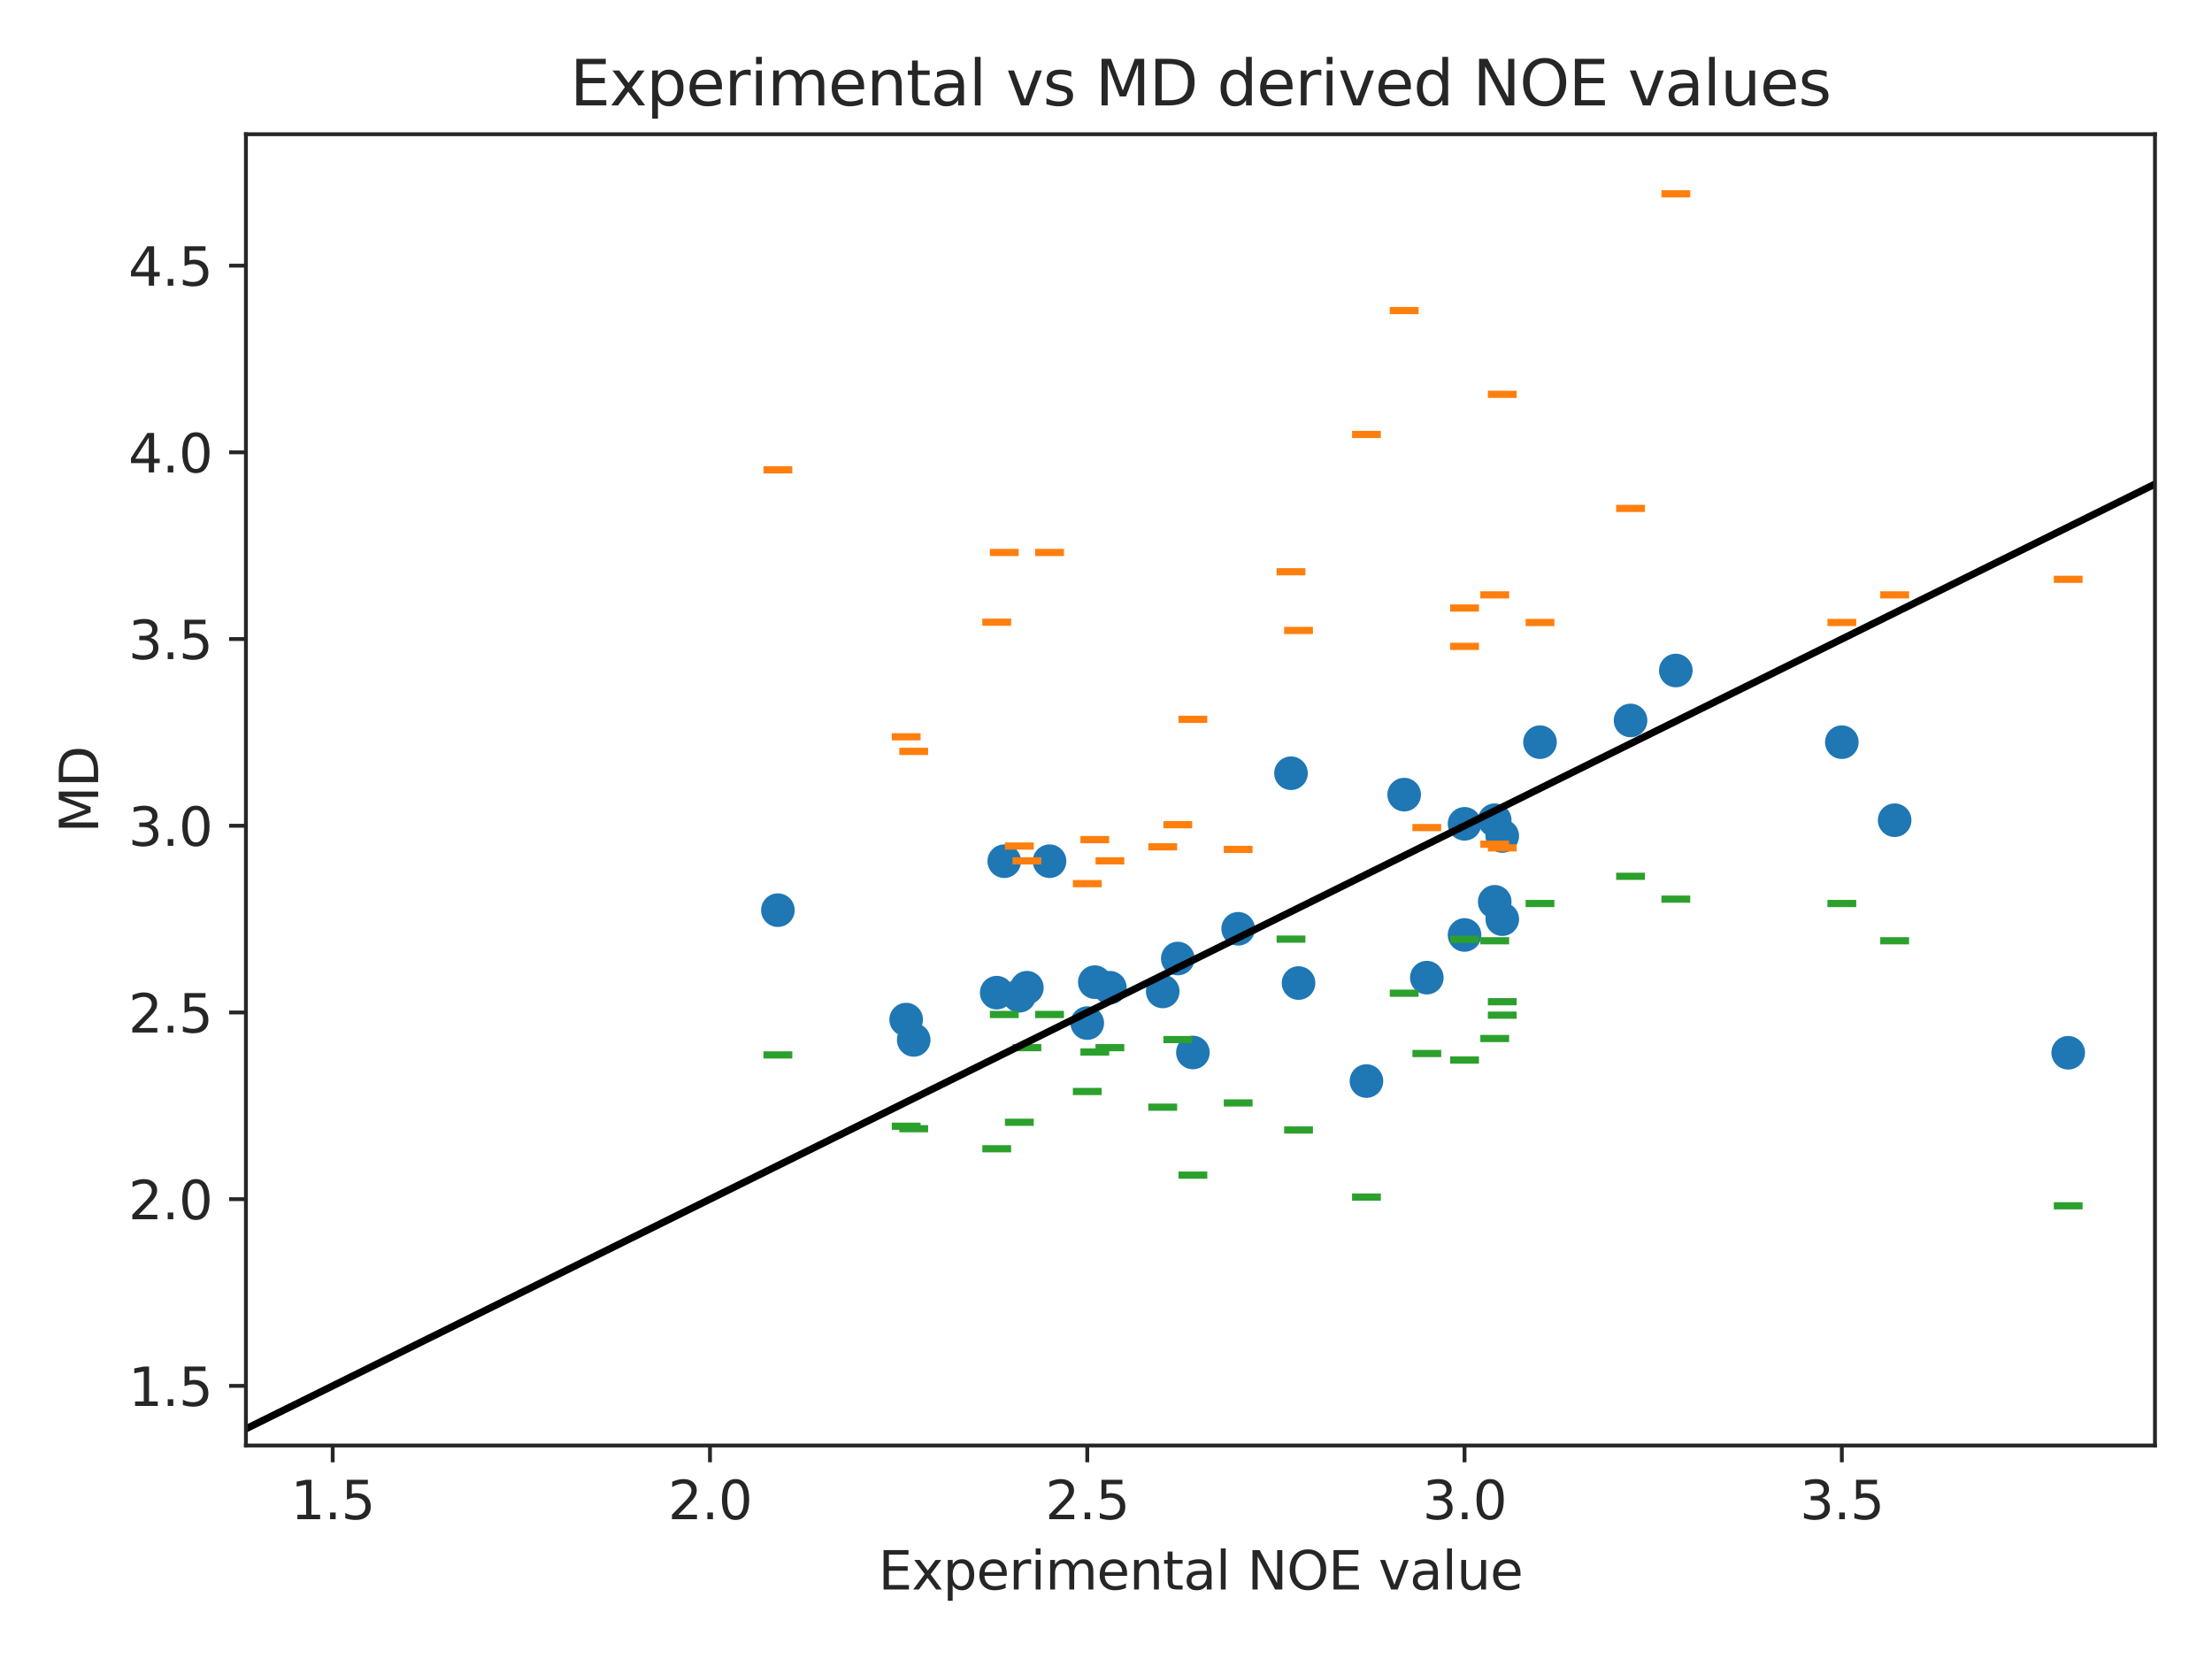 <?xml version="1.0" encoding="utf-8" standalone="no"?>
<!DOCTYPE svg PUBLIC "-//W3C//DTD SVG 1.1//EN"
  "http://www.w3.org/Graphics/SVG/1.1/DTD/svg11.dtd">
<svg xmlns:xlink="http://www.w3.org/1999/xlink" width="460.8pt" height="345.6pt" viewBox="0 0 460.8 345.6" xmlns="http://www.w3.org/2000/svg" version="1.1">
 <defs>
  <style type="text/css">*{stroke-linejoin: round; stroke-linecap: butt}</style>
 </defs>
 <g id="figure_1">
  <g id="patch_1">
   <path d="M 0 345.6 
L 460.8 345.6 
L 460.8 0 
L 0 0 
z
" style="fill: #ffffff"/>
  </g>
  <g id="axes_1">
   <g id="patch_2">
    <path d="M 51.23 301.12 
L 448.92 301.12 
L 448.92 27.96 
L 51.23 27.96 
z
" style="fill: #ffffff"/>
   </g>
   <g id="matplotlib.axis_1">
    <g id="xtick_1">
     <g id="line2d_1">
      <defs>
       <path id="md9fd2dca72" d="M 0 0 
L 0 3.5 
" style="stroke: #262626; stroke-width: 0.8"/>
      </defs>
      <g>
       <use xlink:href="#md9fd2dca72" x="69.307" y="301.12" style="fill: #262626; stroke: #262626; stroke-width: 0.8"/>
      </g>
     </g>
     <g id="text_1">
      <!-- 1.5 -->
      <g style="fill: #262626" transform="translate(60.56 316.478)scale(0.11 -0.11)">
       <defs>
        <path id="DejaVuSans-31" d="M 794 531 
L 1825 531 
L 1825 4091 
L 703 3866 
L 703 4441 
L 1819 4666 
L 2450 4666 
L 2450 531 
L 3481 531 
L 3481 0 
L 794 0 
L 794 531 
z
" transform="scale(0.016)"/>
        <path id="DejaVuSans-2e" d="M 684 794 
L 1344 794 
L 1344 0 
L 684 0 
L 684 794 
z
" transform="scale(0.016)"/>
        <path id="DejaVuSans-35" d="M 691 4666 
L 3169 4666 
L 3169 4134 
L 1269 4134 
L 1269 2991 
Q 1406 3038 1543 3061 
Q 1681 3084 1819 3084 
Q 2600 3084 3056 2656 
Q 3513 2228 3513 1497 
Q 3513 744 3044 326 
Q 2575 -91 1722 -91 
Q 1428 -91 1123 -41 
Q 819 9 494 109 
L 494 744 
Q 775 591 1075 516 
Q 1375 441 1709 441 
Q 2250 441 2565 725 
Q 2881 1009 2881 1497 
Q 2881 1984 2565 2268 
Q 2250 2553 1709 2553 
Q 1456 2553 1204 2497 
Q 953 2441 691 2322 
L 691 4666 
z
" transform="scale(0.016)"/>
       </defs>
       <use xlink:href="#DejaVuSans-31"/>
       <use xlink:href="#DejaVuSans-2e" x="63.623"/>
       <use xlink:href="#DejaVuSans-35" x="95.41"/>
      </g>
     </g>
    </g>
    <g id="xtick_2">
     <g id="line2d_2">
      <g>
       <use xlink:href="#md9fd2dca72" x="147.902" y="301.12" style="fill: #262626; stroke: #262626; stroke-width: 0.8"/>
      </g>
     </g>
     <g id="text_2">
      <!-- 2.0 -->
      <g style="fill: #262626" transform="translate(139.155 316.478)scale(0.11 -0.11)">
       <defs>
        <path id="DejaVuSans-32" d="M 1228 531 
L 3431 531 
L 3431 0 
L 469 0 
L 469 531 
Q 828 903 1448 1529 
Q 2069 2156 2228 2338 
Q 2531 2678 2651 2914 
Q 2772 3150 2772 3378 
Q 2772 3750 2511 3984 
Q 2250 4219 1831 4219 
Q 1534 4219 1204 4116 
Q 875 4013 500 3803 
L 500 4441 
Q 881 4594 1212 4672 
Q 1544 4750 1819 4750 
Q 2544 4750 2975 4387 
Q 3406 4025 3406 3419 
Q 3406 3131 3298 2873 
Q 3191 2616 2906 2266 
Q 2828 2175 2409 1742 
Q 1991 1309 1228 531 
z
" transform="scale(0.016)"/>
        <path id="DejaVuSans-30" d="M 2034 4250 
Q 1547 4250 1301 3770 
Q 1056 3291 1056 2328 
Q 1056 1369 1301 889 
Q 1547 409 2034 409 
Q 2525 409 2770 889 
Q 3016 1369 3016 2328 
Q 3016 3291 2770 3770 
Q 2525 4250 2034 4250 
z
M 2034 4750 
Q 2819 4750 3233 4129 
Q 3647 3509 3647 2328 
Q 3647 1150 3233 529 
Q 2819 -91 2034 -91 
Q 1250 -91 836 529 
Q 422 1150 422 2328 
Q 422 3509 836 4129 
Q 1250 4750 2034 4750 
z
" transform="scale(0.016)"/>
       </defs>
       <use xlink:href="#DejaVuSans-32"/>
       <use xlink:href="#DejaVuSans-2e" x="63.623"/>
       <use xlink:href="#DejaVuSans-30" x="95.41"/>
      </g>
     </g>
    </g>
    <g id="xtick_3">
     <g id="line2d_3">
      <g>
       <use xlink:href="#md9fd2dca72" x="226.497" y="301.12" style="fill: #262626; stroke: #262626; stroke-width: 0.8"/>
      </g>
     </g>
     <g id="text_3">
      <!-- 2.5 -->
      <g style="fill: #262626" transform="translate(217.75 316.478)scale(0.11 -0.11)">
       <use xlink:href="#DejaVuSans-32"/>
       <use xlink:href="#DejaVuSans-2e" x="63.623"/>
       <use xlink:href="#DejaVuSans-35" x="95.41"/>
      </g>
     </g>
    </g>
    <g id="xtick_4">
     <g id="line2d_4">
      <g>
       <use xlink:href="#md9fd2dca72" x="305.091" y="301.12" style="fill: #262626; stroke: #262626; stroke-width: 0.8"/>
      </g>
     </g>
     <g id="text_4">
      <!-- 3.0 -->
      <g style="fill: #262626" transform="translate(296.345 316.478)scale(0.11 -0.11)">
       <defs>
        <path id="DejaVuSans-33" d="M 2597 2516 
Q 3050 2419 3304 2112 
Q 3559 1806 3559 1356 
Q 3559 666 3084 287 
Q 2609 -91 1734 -91 
Q 1441 -91 1130 -33 
Q 819 25 488 141 
L 488 750 
Q 750 597 1062 519 
Q 1375 441 1716 441 
Q 2309 441 2620 675 
Q 2931 909 2931 1356 
Q 2931 1769 2642 2001 
Q 2353 2234 1838 2234 
L 1294 2234 
L 1294 2753 
L 1863 2753 
Q 2328 2753 2575 2939 
Q 2822 3125 2822 3475 
Q 2822 3834 2567 4026 
Q 2313 4219 1838 4219 
Q 1578 4219 1281 4162 
Q 984 4106 628 3988 
L 628 4550 
Q 988 4650 1302 4700 
Q 1616 4750 1894 4750 
Q 2613 4750 3031 4423 
Q 3450 4097 3450 3541 
Q 3450 3153 3228 2886 
Q 3006 2619 2597 2516 
z
" transform="scale(0.016)"/>
       </defs>
       <use xlink:href="#DejaVuSans-33"/>
       <use xlink:href="#DejaVuSans-2e" x="63.623"/>
       <use xlink:href="#DejaVuSans-30" x="95.41"/>
      </g>
     </g>
    </g>
    <g id="xtick_5">
     <g id="line2d_5">
      <g>
       <use xlink:href="#md9fd2dca72" x="383.686" y="301.12" style="fill: #262626; stroke: #262626; stroke-width: 0.8"/>
      </g>
     </g>
     <g id="text_5">
      <!-- 3.5 -->
      <g style="fill: #262626" transform="translate(374.94 316.478)scale(0.11 -0.11)">
       <use xlink:href="#DejaVuSans-33"/>
       <use xlink:href="#DejaVuSans-2e" x="63.623"/>
       <use xlink:href="#DejaVuSans-35" x="95.41"/>
      </g>
     </g>
    </g>
    <g id="text_6">
     <!-- Experimental NOE value -->
     <g style="fill: #262626" transform="translate(182.959 331.124)scale(0.11 -0.11)">
      <defs>
       <path id="DejaVuSans-45" d="M 628 4666 
L 3578 4666 
L 3578 4134 
L 1259 4134 
L 1259 2753 
L 3481 2753 
L 3481 2222 
L 1259 2222 
L 1259 531 
L 3634 531 
L 3634 0 
L 628 0 
L 628 4666 
z
" transform="scale(0.016)"/>
       <path id="DejaVuSans-78" d="M 3513 3500 
L 2247 1797 
L 3578 0 
L 2900 0 
L 1881 1375 
L 863 0 
L 184 0 
L 1544 1831 
L 300 3500 
L 978 3500 
L 1906 2253 
L 2834 3500 
L 3513 3500 
z
" transform="scale(0.016)"/>
       <path id="DejaVuSans-70" d="M 1159 525 
L 1159 -1331 
L 581 -1331 
L 581 3500 
L 1159 3500 
L 1159 2969 
Q 1341 3281 1617 3432 
Q 1894 3584 2278 3584 
Q 2916 3584 3314 3078 
Q 3713 2572 3713 1747 
Q 3713 922 3314 415 
Q 2916 -91 2278 -91 
Q 1894 -91 1617 61 
Q 1341 213 1159 525 
z
M 3116 1747 
Q 3116 2381 2855 2742 
Q 2594 3103 2138 3103 
Q 1681 3103 1420 2742 
Q 1159 2381 1159 1747 
Q 1159 1113 1420 752 
Q 1681 391 2138 391 
Q 2594 391 2855 752 
Q 3116 1113 3116 1747 
z
" transform="scale(0.016)"/>
       <path id="DejaVuSans-65" d="M 3597 1894 
L 3597 1613 
L 953 1613 
Q 991 1019 1311 708 
Q 1631 397 2203 397 
Q 2534 397 2845 478 
Q 3156 559 3463 722 
L 3463 178 
Q 3153 47 2828 -22 
Q 2503 -91 2169 -91 
Q 1331 -91 842 396 
Q 353 884 353 1716 
Q 353 2575 817 3079 
Q 1281 3584 2069 3584 
Q 2775 3584 3186 3129 
Q 3597 2675 3597 1894 
z
M 3022 2063 
Q 3016 2534 2758 2815 
Q 2500 3097 2075 3097 
Q 1594 3097 1305 2825 
Q 1016 2553 972 2059 
L 3022 2063 
z
" transform="scale(0.016)"/>
       <path id="DejaVuSans-72" d="M 2631 2963 
Q 2534 3019 2420 3045 
Q 2306 3072 2169 3072 
Q 1681 3072 1420 2755 
Q 1159 2438 1159 1844 
L 1159 0 
L 581 0 
L 581 3500 
L 1159 3500 
L 1159 2956 
Q 1341 3275 1631 3429 
Q 1922 3584 2338 3584 
Q 2397 3584 2469 3576 
Q 2541 3569 2628 3553 
L 2631 2963 
z
" transform="scale(0.016)"/>
       <path id="DejaVuSans-69" d="M 603 3500 
L 1178 3500 
L 1178 0 
L 603 0 
L 603 3500 
z
M 603 4863 
L 1178 4863 
L 1178 4134 
L 603 4134 
L 603 4863 
z
" transform="scale(0.016)"/>
       <path id="DejaVuSans-6d" d="M 3328 2828 
Q 3544 3216 3844 3400 
Q 4144 3584 4550 3584 
Q 5097 3584 5394 3201 
Q 5691 2819 5691 2113 
L 5691 0 
L 5113 0 
L 5113 2094 
Q 5113 2597 4934 2840 
Q 4756 3084 4391 3084 
Q 3944 3084 3684 2787 
Q 3425 2491 3425 1978 
L 3425 0 
L 2847 0 
L 2847 2094 
Q 2847 2600 2669 2842 
Q 2491 3084 2119 3084 
Q 1678 3084 1418 2786 
Q 1159 2488 1159 1978 
L 1159 0 
L 581 0 
L 581 3500 
L 1159 3500 
L 1159 2956 
Q 1356 3278 1631 3431 
Q 1906 3584 2284 3584 
Q 2666 3584 2933 3390 
Q 3200 3197 3328 2828 
z
" transform="scale(0.016)"/>
       <path id="DejaVuSans-6e" d="M 3513 2113 
L 3513 0 
L 2938 0 
L 2938 2094 
Q 2938 2591 2744 2837 
Q 2550 3084 2163 3084 
Q 1697 3084 1428 2787 
Q 1159 2491 1159 1978 
L 1159 0 
L 581 0 
L 581 3500 
L 1159 3500 
L 1159 2956 
Q 1366 3272 1645 3428 
Q 1925 3584 2291 3584 
Q 2894 3584 3203 3211 
Q 3513 2838 3513 2113 
z
" transform="scale(0.016)"/>
       <path id="DejaVuSans-74" d="M 1172 4494 
L 1172 3500 
L 2356 3500 
L 2356 3053 
L 1172 3053 
L 1172 1153 
Q 1172 725 1289 603 
Q 1406 481 1766 481 
L 2356 481 
L 2356 0 
L 1766 0 
Q 1100 0 847 248 
Q 594 497 594 1153 
L 594 3053 
L 172 3053 
L 172 3500 
L 594 3500 
L 594 4494 
L 1172 4494 
z
" transform="scale(0.016)"/>
       <path id="DejaVuSans-61" d="M 2194 1759 
Q 1497 1759 1228 1600 
Q 959 1441 959 1056 
Q 959 750 1161 570 
Q 1363 391 1709 391 
Q 2188 391 2477 730 
Q 2766 1069 2766 1631 
L 2766 1759 
L 2194 1759 
z
M 3341 1997 
L 3341 0 
L 2766 0 
L 2766 531 
Q 2569 213 2275 61 
Q 1981 -91 1556 -91 
Q 1019 -91 701 211 
Q 384 513 384 1019 
Q 384 1609 779 1909 
Q 1175 2209 1959 2209 
L 2766 2209 
L 2766 2266 
Q 2766 2663 2505 2880 
Q 2244 3097 1772 3097 
Q 1472 3097 1187 3025 
Q 903 2953 641 2809 
L 641 3341 
Q 956 3463 1253 3523 
Q 1550 3584 1831 3584 
Q 2591 3584 2966 3190 
Q 3341 2797 3341 1997 
z
" transform="scale(0.016)"/>
       <path id="DejaVuSans-6c" d="M 603 4863 
L 1178 4863 
L 1178 0 
L 603 0 
L 603 4863 
z
" transform="scale(0.016)"/>
       <path id="DejaVuSans-20" transform="scale(0.016)"/>
       <path id="DejaVuSans-4e" d="M 628 4666 
L 1478 4666 
L 3547 763 
L 3547 4666 
L 4159 4666 
L 4159 0 
L 3309 0 
L 1241 3903 
L 1241 0 
L 628 0 
L 628 4666 
z
" transform="scale(0.016)"/>
       <path id="DejaVuSans-4f" d="M 2522 4238 
Q 1834 4238 1429 3725 
Q 1025 3213 1025 2328 
Q 1025 1447 1429 934 
Q 1834 422 2522 422 
Q 3209 422 3611 934 
Q 4013 1447 4013 2328 
Q 4013 3213 3611 3725 
Q 3209 4238 2522 4238 
z
M 2522 4750 
Q 3503 4750 4090 4092 
Q 4678 3434 4678 2328 
Q 4678 1225 4090 567 
Q 3503 -91 2522 -91 
Q 1538 -91 948 565 
Q 359 1222 359 2328 
Q 359 3434 948 4092 
Q 1538 4750 2522 4750 
z
" transform="scale(0.016)"/>
       <path id="DejaVuSans-76" d="M 191 3500 
L 800 3500 
L 1894 563 
L 2988 3500 
L 3597 3500 
L 2284 0 
L 1503 0 
L 191 3500 
z
" transform="scale(0.016)"/>
       <path id="DejaVuSans-75" d="M 544 1381 
L 544 3500 
L 1119 3500 
L 1119 1403 
Q 1119 906 1312 657 
Q 1506 409 1894 409 
Q 2359 409 2629 706 
Q 2900 1003 2900 1516 
L 2900 3500 
L 3475 3500 
L 3475 0 
L 2900 0 
L 2900 538 
Q 2691 219 2414 64 
Q 2138 -91 1772 -91 
Q 1169 -91 856 284 
Q 544 659 544 1381 
z
M 1991 3584 
L 1991 3584 
z
" transform="scale(0.016)"/>
      </defs>
      <use xlink:href="#DejaVuSans-45"/>
      <use xlink:href="#DejaVuSans-78" x="63.184"/>
      <use xlink:href="#DejaVuSans-70" x="122.363"/>
      <use xlink:href="#DejaVuSans-65" x="185.84"/>
      <use xlink:href="#DejaVuSans-72" x="247.363"/>
      <use xlink:href="#DejaVuSans-69" x="288.477"/>
      <use xlink:href="#DejaVuSans-6d" x="316.26"/>
      <use xlink:href="#DejaVuSans-65" x="413.672"/>
      <use xlink:href="#DejaVuSans-6e" x="475.195"/>
      <use xlink:href="#DejaVuSans-74" x="538.574"/>
      <use xlink:href="#DejaVuSans-61" x="577.783"/>
      <use xlink:href="#DejaVuSans-6c" x="639.062"/>
      <use xlink:href="#DejaVuSans-20" x="666.846"/>
      <use xlink:href="#DejaVuSans-4e" x="698.633"/>
      <use xlink:href="#DejaVuSans-4f" x="773.438"/>
      <use xlink:href="#DejaVuSans-45" x="852.148"/>
      <use xlink:href="#DejaVuSans-20" x="915.332"/>
      <use xlink:href="#DejaVuSans-76" x="947.119"/>
      <use xlink:href="#DejaVuSans-61" x="1006.299"/>
      <use xlink:href="#DejaVuSans-6c" x="1067.578"/>
      <use xlink:href="#DejaVuSans-75" x="1095.361"/>
      <use xlink:href="#DejaVuSans-65" x="1158.74"/>
     </g>
    </g>
   </g>
   <g id="matplotlib.axis_2">
    <g id="ytick_1">
     <g id="line2d_6">
      <defs>
       <path id="m2991cd51f7" d="M 0 0 
L -3.5 0 
" style="stroke: #262626; stroke-width: 0.8"/>
      </defs>
      <g>
       <use xlink:href="#m2991cd51f7" x="51.23" y="288.704" style="fill: #262626; stroke: #262626; stroke-width: 0.8"/>
      </g>
     </g>
     <g id="text_7">
      <!-- 1.5 -->
      <g style="fill: #262626" transform="translate(26.737 292.883)scale(0.11 -0.11)">
       <use xlink:href="#DejaVuSans-31"/>
       <use xlink:href="#DejaVuSans-2e" x="63.623"/>
       <use xlink:href="#DejaVuSans-35" x="95.41"/>
      </g>
     </g>
    </g>
    <g id="ytick_2">
     <g id="line2d_7">
      <g>
       <use xlink:href="#m2991cd51f7" x="51.23" y="249.809" style="fill: #262626; stroke: #262626; stroke-width: 0.8"/>
      </g>
     </g>
     <g id="text_8">
      <!-- 2.0 -->
      <g style="fill: #262626" transform="translate(26.737 253.988)scale(0.11 -0.11)">
       <use xlink:href="#DejaVuSans-32"/>
       <use xlink:href="#DejaVuSans-2e" x="63.623"/>
       <use xlink:href="#DejaVuSans-30" x="95.41"/>
      </g>
     </g>
    </g>
    <g id="ytick_3">
     <g id="line2d_8">
      <g>
       <use xlink:href="#m2991cd51f7" x="51.23" y="210.914" style="fill: #262626; stroke: #262626; stroke-width: 0.8"/>
      </g>
     </g>
     <g id="text_9">
      <!-- 2.5 -->
      <g style="fill: #262626" transform="translate(26.737 215.094)scale(0.11 -0.11)">
       <use xlink:href="#DejaVuSans-32"/>
       <use xlink:href="#DejaVuSans-2e" x="63.623"/>
       <use xlink:href="#DejaVuSans-35" x="95.41"/>
      </g>
     </g>
    </g>
    <g id="ytick_4">
     <g id="line2d_9">
      <g>
       <use xlink:href="#m2991cd51f7" x="51.23" y="172.02" style="fill: #262626; stroke: #262626; stroke-width: 0.8"/>
      </g>
     </g>
     <g id="text_10">
      <!-- 3.0 -->
      <g style="fill: #262626" transform="translate(26.737 176.199)scale(0.11 -0.11)">
       <use xlink:href="#DejaVuSans-33"/>
       <use xlink:href="#DejaVuSans-2e" x="63.623"/>
       <use xlink:href="#DejaVuSans-30" x="95.41"/>
      </g>
     </g>
    </g>
    <g id="ytick_5">
     <g id="line2d_10">
      <g>
       <use xlink:href="#m2991cd51f7" x="51.23" y="133.125" style="fill: #262626; stroke: #262626; stroke-width: 0.8"/>
      </g>
     </g>
     <g id="text_11">
      <!-- 3.5 -->
      <g style="fill: #262626" transform="translate(26.737 137.304)scale(0.11 -0.11)">
       <use xlink:href="#DejaVuSans-33"/>
       <use xlink:href="#DejaVuSans-2e" x="63.623"/>
       <use xlink:href="#DejaVuSans-35" x="95.41"/>
      </g>
     </g>
    </g>
    <g id="ytick_6">
     <g id="line2d_11">
      <g>
       <use xlink:href="#m2991cd51f7" x="51.23" y="94.231" style="fill: #262626; stroke: #262626; stroke-width: 0.8"/>
      </g>
     </g>
     <g id="text_12">
      <!-- 4.0 -->
      <g style="fill: #262626" transform="translate(26.737 98.41)scale(0.11 -0.11)">
       <defs>
        <path id="DejaVuSans-34" d="M 2419 4116 
L 825 1625 
L 2419 1625 
L 2419 4116 
z
M 2253 4666 
L 3047 4666 
L 3047 1625 
L 3713 1625 
L 3713 1100 
L 3047 1100 
L 3047 0 
L 2419 0 
L 2419 1100 
L 313 1100 
L 313 1709 
L 2253 4666 
z
" transform="scale(0.016)"/>
       </defs>
       <use xlink:href="#DejaVuSans-34"/>
       <use xlink:href="#DejaVuSans-2e" x="63.623"/>
       <use xlink:href="#DejaVuSans-30" x="95.41"/>
      </g>
     </g>
    </g>
    <g id="ytick_7">
     <g id="line2d_12">
      <g>
       <use xlink:href="#m2991cd51f7" x="51.23" y="55.336" style="fill: #262626; stroke: #262626; stroke-width: 0.8"/>
      </g>
     </g>
     <g id="text_13">
      <!-- 4.5 -->
      <g style="fill: #262626" transform="translate(26.737 59.515)scale(0.11 -0.11)">
       <use xlink:href="#DejaVuSans-34"/>
       <use xlink:href="#DejaVuSans-2e" x="63.623"/>
       <use xlink:href="#DejaVuSans-35" x="95.41"/>
      </g>
     </g>
    </g>
    <g id="text_14">
     <!-- MD -->
     <g style="fill: #262626" transform="translate(20.449 173.52)rotate(-90)scale(0.11 -0.11)">
      <defs>
       <path id="DejaVuSans-4d" d="M 628 4666 
L 1569 4666 
L 2759 1491 
L 3956 4666 
L 4897 4666 
L 4897 0 
L 4281 0 
L 4281 4097 
L 3078 897 
L 2444 897 
L 1241 4097 
L 1241 0 
L 628 0 
L 628 4666 
z
" transform="scale(0.016)"/>
       <path id="DejaVuSans-44" d="M 1259 4147 
L 1259 519 
L 2022 519 
Q 2988 519 3436 956 
Q 3884 1394 3884 2338 
Q 3884 3275 3436 3711 
Q 2988 4147 2022 4147 
L 1259 4147 
z
M 628 4666 
L 1925 4666 
Q 3281 4666 3915 4102 
Q 4550 3538 4550 2338 
Q 4550 1131 3912 565 
Q 3275 0 1925 0 
L 628 0 
L 628 4666 
z
" transform="scale(0.016)"/>
      </defs>
      <use xlink:href="#DejaVuSans-4d"/>
      <use xlink:href="#DejaVuSans-44" x="86.279"/>
     </g>
    </g>
   </g>
   <g id="PathCollection_1">
    <defs>
     <path id="m5718b74401" d="M 0 3 
C 0.796 3 1.559 2.684 2.121 2.121 
C 2.684 1.559 3 0.796 3 0 
C 3 -0.796 2.684 -1.559 2.121 -2.121 
C 1.559 -2.684 0.796 -3 0 -3 
C -0.796 -3 -1.559 -2.684 -2.121 -2.121 
C -2.684 -1.559 -3 -0.796 -3 0 
C -3 0.796 -2.684 1.559 -2.121 2.121 
C -1.559 2.684 -0.796 3 0 3 
z
" style="stroke: #1f77b4"/>
    </defs>
    <g clip-path="url(#pfb254a629b)">
     <use xlink:href="#m5718b74401" x="248.503" y="219.254" style="fill: #1f77b4; stroke: #1f77b4"/>
     <use xlink:href="#m5718b74401" x="284.657" y="225.203" style="fill: #1f77b4; stroke: #1f77b4"/>
     <use xlink:href="#m5718b74401" x="430.843" y="219.311" style="fill: #1f77b4; stroke: #1f77b4"/>
     <use xlink:href="#m5718b74401" x="242.216" y="206.533" style="fill: #1f77b4; stroke: #1f77b4"/>
     <use xlink:href="#m5718b74401" x="226.497" y="213.127" style="fill: #1f77b4; stroke: #1f77b4"/>
     <use xlink:href="#m5718b74401" x="312.951" y="191.483" style="fill: #1f77b4; stroke: #1f77b4"/>
     <use xlink:href="#m5718b74401" x="257.934" y="193.482" style="fill: #1f77b4; stroke: #1f77b4"/>
     <use xlink:href="#m5718b74401" x="311.379" y="187.864" style="fill: #1f77b4; stroke: #1f77b4"/>
     <use xlink:href="#m5718b74401" x="212.349" y="207.434" style="fill: #1f77b4; stroke: #1f77b4"/>
     <use xlink:href="#m5718b74401" x="270.51" y="204.787" style="fill: #1f77b4; stroke: #1f77b4"/>
     <use xlink:href="#m5718b74401" x="188.771" y="212.402" style="fill: #1f77b4; stroke: #1f77b4"/>
     <use xlink:href="#m5718b74401" x="320.81" y="154.609" style="fill: #1f77b4; stroke: #1f77b4"/>
     <use xlink:href="#m5718b74401" x="383.686" y="154.609" style="fill: #1f77b4; stroke: #1f77b4"/>
     <use xlink:href="#m5718b74401" x="190.343" y="216.634" style="fill: #1f77b4; stroke: #1f77b4"/>
     <use xlink:href="#m5718b74401" x="207.634" y="206.789" style="fill: #1f77b4; stroke: #1f77b4"/>
     <use xlink:href="#m5718b74401" x="305.091" y="194.771" style="fill: #1f77b4; stroke: #1f77b4"/>
     <use xlink:href="#m5718b74401" x="311.379" y="170.867" style="fill: #1f77b4; stroke: #1f77b4"/>
     <use xlink:href="#m5718b74401" x="394.69" y="170.867" style="fill: #1f77b4; stroke: #1f77b4"/>
     <use xlink:href="#m5718b74401" x="312.951" y="174.155" style="fill: #1f77b4; stroke: #1f77b4"/>
     <use xlink:href="#m5718b74401" x="162.049" y="189.604" style="fill: #1f77b4; stroke: #1f77b4"/>
     <use xlink:href="#m5718b74401" x="339.673" y="150.083" style="fill: #1f77b4; stroke: #1f77b4"/>
     <use xlink:href="#m5718b74401" x="305.091" y="171.619" style="fill: #1f77b4; stroke: #1f77b4"/>
     <use xlink:href="#m5718b74401" x="268.938" y="161.078" style="fill: #1f77b4; stroke: #1f77b4"/>
     <use xlink:href="#m5718b74401" x="297.232" y="203.662" style="fill: #1f77b4; stroke: #1f77b4"/>
     <use xlink:href="#m5718b74401" x="349.105" y="139.68" style="fill: #1f77b4; stroke: #1f77b4"/>
     <use xlink:href="#m5718b74401" x="292.516" y="165.537" style="fill: #1f77b4; stroke: #1f77b4"/>
     <use xlink:href="#m5718b74401" x="231.212" y="205.762" style="fill: #1f77b4; stroke: #1f77b4"/>
     <use xlink:href="#m5718b74401" x="213.921" y="205.762" style="fill: #1f77b4; stroke: #1f77b4"/>
     <use xlink:href="#m5718b74401" x="228.068" y="204.597" style="fill: #1f77b4; stroke: #1f77b4"/>
     <use xlink:href="#m5718b74401" x="245.359" y="199.68" style="fill: #1f77b4; stroke: #1f77b4"/>
     <use xlink:href="#m5718b74401" x="209.206" y="179.405" style="fill: #1f77b4; stroke: #1f77b4"/>
     <use xlink:href="#m5718b74401" x="218.637" y="179.405" style="fill: #1f77b4; stroke: #1f77b4"/>
    </g>
   </g>
   <g id="PathCollection_2">
    <defs>
     <path id="me50fa53754" d="M 3 0 
L -3 -0 
" style="stroke: #ff7f0e; stroke-width: 1.5"/>
    </defs>
    <g clip-path="url(#pfb254a629b)">
     <use xlink:href="#me50fa53754" x="248.503" y="149.848" style="fill: #ff7f0e; stroke: #ff7f0e; stroke-width: 1.5"/>
     <use xlink:href="#me50fa53754" x="284.657" y="90.497" style="fill: #ff7f0e; stroke: #ff7f0e; stroke-width: 1.5"/>
     <use xlink:href="#me50fa53754" x="430.843" y="120.684" style="fill: #ff7f0e; stroke: #ff7f0e; stroke-width: 1.5"/>
     <use xlink:href="#me50fa53754" x="242.216" y="176.405" style="fill: #ff7f0e; stroke: #ff7f0e; stroke-width: 1.5"/>
     <use xlink:href="#me50fa53754" x="226.497" y="184.081" style="fill: #ff7f0e; stroke: #ff7f0e; stroke-width: 1.5"/>
     <use xlink:href="#me50fa53754" x="312.951" y="176.629" style="fill: #ff7f0e; stroke: #ff7f0e; stroke-width: 1.5"/>
     <use xlink:href="#me50fa53754" x="257.934" y="176.946" style="fill: #ff7f0e; stroke: #ff7f0e; stroke-width: 1.5"/>
     <use xlink:href="#me50fa53754" x="311.379" y="175.86" style="fill: #ff7f0e; stroke: #ff7f0e; stroke-width: 1.5"/>
     <use xlink:href="#me50fa53754" x="212.349" y="176.249" style="fill: #ff7f0e; stroke: #ff7f0e; stroke-width: 1.5"/>
     <use xlink:href="#me50fa53754" x="270.51" y="131.334" style="fill: #ff7f0e; stroke: #ff7f0e; stroke-width: 1.5"/>
     <use xlink:href="#me50fa53754" x="188.771" y="153.494" style="fill: #ff7f0e; stroke: #ff7f0e; stroke-width: 1.5"/>
     <use xlink:href="#me50fa53754" x="320.81" y="129.67" style="fill: #ff7f0e; stroke: #ff7f0e; stroke-width: 1.5"/>
     <use xlink:href="#me50fa53754" x="383.686" y="129.67" style="fill: #ff7f0e; stroke: #ff7f0e; stroke-width: 1.5"/>
     <use xlink:href="#me50fa53754" x="190.343" y="156.531" style="fill: #ff7f0e; stroke: #ff7f0e; stroke-width: 1.5"/>
     <use xlink:href="#me50fa53754" x="207.634" y="129.619" style="fill: #ff7f0e; stroke: #ff7f0e; stroke-width: 1.5"/>
     <use xlink:href="#me50fa53754" x="305.091" y="134.648" style="fill: #ff7f0e; stroke: #ff7f0e; stroke-width: 1.5"/>
     <use xlink:href="#me50fa53754" x="311.379" y="123.926" style="fill: #ff7f0e; stroke: #ff7f0e; stroke-width: 1.5"/>
     <use xlink:href="#me50fa53754" x="394.69" y="123.926" style="fill: #ff7f0e; stroke: #ff7f0e; stroke-width: 1.5"/>
     <use xlink:href="#me50fa53754" x="312.951" y="82.146" style="fill: #ff7f0e; stroke: #ff7f0e; stroke-width: 1.5"/>
     <use xlink:href="#me50fa53754" x="162.049" y="97.869" style="fill: #ff7f0e; stroke: #ff7f0e; stroke-width: 1.5"/>
     <use xlink:href="#me50fa53754" x="339.673" y="105.915" style="fill: #ff7f0e; stroke: #ff7f0e; stroke-width: 1.5"/>
     <use xlink:href="#me50fa53754" x="305.091" y="126.664" style="fill: #ff7f0e; stroke: #ff7f0e; stroke-width: 1.5"/>
     <use xlink:href="#me50fa53754" x="268.938" y="119.106" style="fill: #ff7f0e; stroke: #ff7f0e; stroke-width: 1.5"/>
     <use xlink:href="#me50fa53754" x="297.232" y="172.398" style="fill: #ff7f0e; stroke: #ff7f0e; stroke-width: 1.5"/>
     <use xlink:href="#me50fa53754" x="349.105" y="40.376" style="fill: #ff7f0e; stroke: #ff7f0e; stroke-width: 1.5"/>
     <use xlink:href="#me50fa53754" x="292.516" y="64.696" style="fill: #ff7f0e; stroke: #ff7f0e; stroke-width: 1.5"/>
     <use xlink:href="#me50fa53754" x="231.212" y="179.331" style="fill: #ff7f0e; stroke: #ff7f0e; stroke-width: 1.5"/>
     <use xlink:href="#me50fa53754" x="213.921" y="179.331" style="fill: #ff7f0e; stroke: #ff7f0e; stroke-width: 1.5"/>
     <use xlink:href="#me50fa53754" x="228.068" y="174.907" style="fill: #ff7f0e; stroke: #ff7f0e; stroke-width: 1.5"/>
     <use xlink:href="#me50fa53754" x="245.359" y="171.802" style="fill: #ff7f0e; stroke: #ff7f0e; stroke-width: 1.5"/>
     <use xlink:href="#me50fa53754" x="209.206" y="115.092" style="fill: #ff7f0e; stroke: #ff7f0e; stroke-width: 1.5"/>
     <use xlink:href="#me50fa53754" x="218.637" y="115.092" style="fill: #ff7f0e; stroke: #ff7f0e; stroke-width: 1.5"/>
    </g>
   </g>
   <g id="PathCollection_3">
    <defs>
     <path id="m53e323b207" d="M 3 0 
L -3 -0 
" style="stroke: #2ca02c; stroke-width: 1.5"/>
    </defs>
    <g clip-path="url(#pfb254a629b)">
     <use xlink:href="#m53e323b207" x="248.503" y="244.798" style="fill: #2ca02c; stroke: #2ca02c; stroke-width: 1.5"/>
     <use xlink:href="#m53e323b207" x="284.657" y="249.371" style="fill: #2ca02c; stroke: #2ca02c; stroke-width: 1.5"/>
     <use xlink:href="#m53e323b207" x="430.843" y="251.194" style="fill: #2ca02c; stroke: #2ca02c; stroke-width: 1.5"/>
     <use xlink:href="#m53e323b207" x="242.216" y="230.646" style="fill: #2ca02c; stroke: #2ca02c; stroke-width: 1.5"/>
     <use xlink:href="#m53e323b207" x="226.497" y="227.378" style="fill: #2ca02c; stroke: #2ca02c; stroke-width: 1.5"/>
     <use xlink:href="#m53e323b207" x="312.951" y="211.475" style="fill: #2ca02c; stroke: #2ca02c; stroke-width: 1.5"/>
     <use xlink:href="#m53e323b207" x="257.934" y="229.758" style="fill: #2ca02c; stroke: #2ca02c; stroke-width: 1.5"/>
     <use xlink:href="#m53e323b207" x="311.379" y="216.341" style="fill: #2ca02c; stroke: #2ca02c; stroke-width: 1.5"/>
     <use xlink:href="#m53e323b207" x="212.349" y="233.789" style="fill: #2ca02c; stroke: #2ca02c; stroke-width: 1.5"/>
     <use xlink:href="#m53e323b207" x="270.51" y="235.406" style="fill: #2ca02c; stroke: #2ca02c; stroke-width: 1.5"/>
     <use xlink:href="#m53e323b207" x="188.771" y="234.61" style="fill: #2ca02c; stroke: #2ca02c; stroke-width: 1.5"/>
     <use xlink:href="#m53e323b207" x="320.81" y="188.213" style="fill: #2ca02c; stroke: #2ca02c; stroke-width: 1.5"/>
     <use xlink:href="#m53e323b207" x="383.686" y="188.213" style="fill: #2ca02c; stroke: #2ca02c; stroke-width: 1.5"/>
     <use xlink:href="#m53e323b207" x="190.343" y="235.13" style="fill: #2ca02c; stroke: #2ca02c; stroke-width: 1.5"/>
     <use xlink:href="#m53e323b207" x="207.634" y="239.312" style="fill: #2ca02c; stroke: #2ca02c; stroke-width: 1.5"/>
     <use xlink:href="#m53e323b207" x="305.091" y="220.821" style="fill: #2ca02c; stroke: #2ca02c; stroke-width: 1.5"/>
     <use xlink:href="#m53e323b207" x="311.379" y="195.984" style="fill: #2ca02c; stroke: #2ca02c; stroke-width: 1.5"/>
     <use xlink:href="#m53e323b207" x="394.69" y="195.984" style="fill: #2ca02c; stroke: #2ca02c; stroke-width: 1.5"/>
     <use xlink:href="#m53e323b207" x="312.951" y="208.673" style="fill: #2ca02c; stroke: #2ca02c; stroke-width: 1.5"/>
     <use xlink:href="#m53e323b207" x="162.049" y="219.754" style="fill: #2ca02c; stroke: #2ca02c; stroke-width: 1.5"/>
     <use xlink:href="#m53e323b207" x="339.673" y="182.555" style="fill: #2ca02c; stroke: #2ca02c; stroke-width: 1.5"/>
     <use xlink:href="#m53e323b207" x="305.091" y="195.68" style="fill: #2ca02c; stroke: #2ca02c; stroke-width: 1.5"/>
     <use xlink:href="#m53e323b207" x="268.938" y="195.636" style="fill: #2ca02c; stroke: #2ca02c; stroke-width: 1.5"/>
     <use xlink:href="#m53e323b207" x="297.232" y="219.463" style="fill: #2ca02c; stroke: #2ca02c; stroke-width: 1.5"/>
     <use xlink:href="#m53e323b207" x="349.105" y="187.304" style="fill: #2ca02c; stroke: #2ca02c; stroke-width: 1.5"/>
     <use xlink:href="#m53e323b207" x="292.516" y="206.906" style="fill: #2ca02c; stroke: #2ca02c; stroke-width: 1.5"/>
     <use xlink:href="#m53e323b207" x="231.212" y="218.244" style="fill: #2ca02c; stroke: #2ca02c; stroke-width: 1.5"/>
     <use xlink:href="#m53e323b207" x="213.921" y="218.244" style="fill: #2ca02c; stroke: #2ca02c; stroke-width: 1.5"/>
     <use xlink:href="#m53e323b207" x="228.068" y="219.15" style="fill: #2ca02c; stroke: #2ca02c; stroke-width: 1.5"/>
     <use xlink:href="#m53e323b207" x="245.359" y="216.569" style="fill: #2ca02c; stroke: #2ca02c; stroke-width: 1.5"/>
     <use xlink:href="#m53e323b207" x="209.206" y="211.335" style="fill: #2ca02c; stroke: #2ca02c; stroke-width: 1.5"/>
     <use xlink:href="#m53e323b207" x="218.637" y="211.335" style="fill: #2ca02c; stroke: #2ca02c; stroke-width: 1.5"/>
    </g>
   </g>
   <g id="line2d_13">
    <path d="M 51.23 297.649 
L 448.92 100.843 
" clip-path="url(#pfb254a629b)" style="fill: none; stroke: #000000; stroke-width: 1.5; stroke-linecap: round"/>
   </g>
   <g id="patch_3">
    <path d="M 51.23 301.12 
L 51.23 27.96 
" style="fill: none; stroke: #262626; stroke-width: 0.8; stroke-linejoin: miter; stroke-linecap: square"/>
   </g>
   <g id="patch_4">
    <path d="M 448.92 301.12 
L 448.92 27.96 
" style="fill: none; stroke: #262626; stroke-width: 0.8; stroke-linejoin: miter; stroke-linecap: square"/>
   </g>
   <g id="patch_5">
    <path d="M 51.23 301.12 
L 448.92 301.12 
" style="fill: none; stroke: #262626; stroke-width: 0.8; stroke-linejoin: miter; stroke-linecap: square"/>
   </g>
   <g id="patch_6">
    <path d="M 51.23 27.96 
L 448.92 27.96 
" style="fill: none; stroke: #262626; stroke-width: 0.8; stroke-linejoin: miter; stroke-linecap: square"/>
   </g>
   <g id="text_15">
    <!-- Experimental vs MD derived NOE values -->
    <g style="fill: #262626" transform="translate(118.749 21.96)scale(0.13 -0.13)">
     <defs>
      <path id="DejaVuSans-73" d="M 2834 3397 
L 2834 2853 
Q 2591 2978 2328 3040 
Q 2066 3103 1784 3103 
Q 1356 3103 1142 2972 
Q 928 2841 928 2578 
Q 928 2378 1081 2264 
Q 1234 2150 1697 2047 
L 1894 2003 
Q 2506 1872 2764 1633 
Q 3022 1394 3022 966 
Q 3022 478 2636 193 
Q 2250 -91 1575 -91 
Q 1294 -91 989 -36 
Q 684 19 347 128 
L 347 722 
Q 666 556 975 473 
Q 1284 391 1588 391 
Q 1994 391 2212 530 
Q 2431 669 2431 922 
Q 2431 1156 2273 1281 
Q 2116 1406 1581 1522 
L 1381 1569 
Q 847 1681 609 1914 
Q 372 2147 372 2553 
Q 372 3047 722 3315 
Q 1072 3584 1716 3584 
Q 2034 3584 2315 3537 
Q 2597 3491 2834 3397 
z
" transform="scale(0.016)"/>
      <path id="DejaVuSans-64" d="M 2906 2969 
L 2906 4863 
L 3481 4863 
L 3481 0 
L 2906 0 
L 2906 525 
Q 2725 213 2448 61 
Q 2172 -91 1784 -91 
Q 1150 -91 751 415 
Q 353 922 353 1747 
Q 353 2572 751 3078 
Q 1150 3584 1784 3584 
Q 2172 3584 2448 3432 
Q 2725 3281 2906 2969 
z
M 947 1747 
Q 947 1113 1208 752 
Q 1469 391 1925 391 
Q 2381 391 2643 752 
Q 2906 1113 2906 1747 
Q 2906 2381 2643 2742 
Q 2381 3103 1925 3103 
Q 1469 3103 1208 2742 
Q 947 2381 947 1747 
z
" transform="scale(0.016)"/>
     </defs>
     <use xlink:href="#DejaVuSans-45"/>
     <use xlink:href="#DejaVuSans-78" x="63.184"/>
     <use xlink:href="#DejaVuSans-70" x="122.363"/>
     <use xlink:href="#DejaVuSans-65" x="185.84"/>
     <use xlink:href="#DejaVuSans-72" x="247.363"/>
     <use xlink:href="#DejaVuSans-69" x="288.477"/>
     <use xlink:href="#DejaVuSans-6d" x="316.26"/>
     <use xlink:href="#DejaVuSans-65" x="413.672"/>
     <use xlink:href="#DejaVuSans-6e" x="475.195"/>
     <use xlink:href="#DejaVuSans-74" x="538.574"/>
     <use xlink:href="#DejaVuSans-61" x="577.783"/>
     <use xlink:href="#DejaVuSans-6c" x="639.062"/>
     <use xlink:href="#DejaVuSans-20" x="666.846"/>
     <use xlink:href="#DejaVuSans-76" x="698.633"/>
     <use xlink:href="#DejaVuSans-73" x="757.812"/>
     <use xlink:href="#DejaVuSans-20" x="809.912"/>
     <use xlink:href="#DejaVuSans-4d" x="841.699"/>
     <use xlink:href="#DejaVuSans-44" x="927.979"/>
     <use xlink:href="#DejaVuSans-20" x="1004.98"/>
     <use xlink:href="#DejaVuSans-64" x="1036.768"/>
     <use xlink:href="#DejaVuSans-65" x="1100.244"/>
     <use xlink:href="#DejaVuSans-72" x="1161.768"/>
     <use xlink:href="#DejaVuSans-69" x="1202.881"/>
     <use xlink:href="#DejaVuSans-76" x="1230.664"/>
     <use xlink:href="#DejaVuSans-65" x="1289.844"/>
     <use xlink:href="#DejaVuSans-64" x="1351.367"/>
     <use xlink:href="#DejaVuSans-20" x="1414.844"/>
     <use xlink:href="#DejaVuSans-4e" x="1446.631"/>
     <use xlink:href="#DejaVuSans-4f" x="1521.436"/>
     <use xlink:href="#DejaVuSans-45" x="1600.146"/>
     <use xlink:href="#DejaVuSans-20" x="1663.33"/>
     <use xlink:href="#DejaVuSans-76" x="1695.117"/>
     <use xlink:href="#DejaVuSans-61" x="1754.297"/>
     <use xlink:href="#DejaVuSans-6c" x="1815.576"/>
     <use xlink:href="#DejaVuSans-75" x="1843.359"/>
     <use xlink:href="#DejaVuSans-65" x="1906.738"/>
     <use xlink:href="#DejaVuSans-73" x="1968.262"/>
    </g>
   </g>
  </g>
 </g>
 <defs>
  <clipPath id="pfb254a629b">
   <rect x="51.23" y="27.96" width="397.69" height="273.16"/>
  </clipPath>
 </defs>
</svg>
